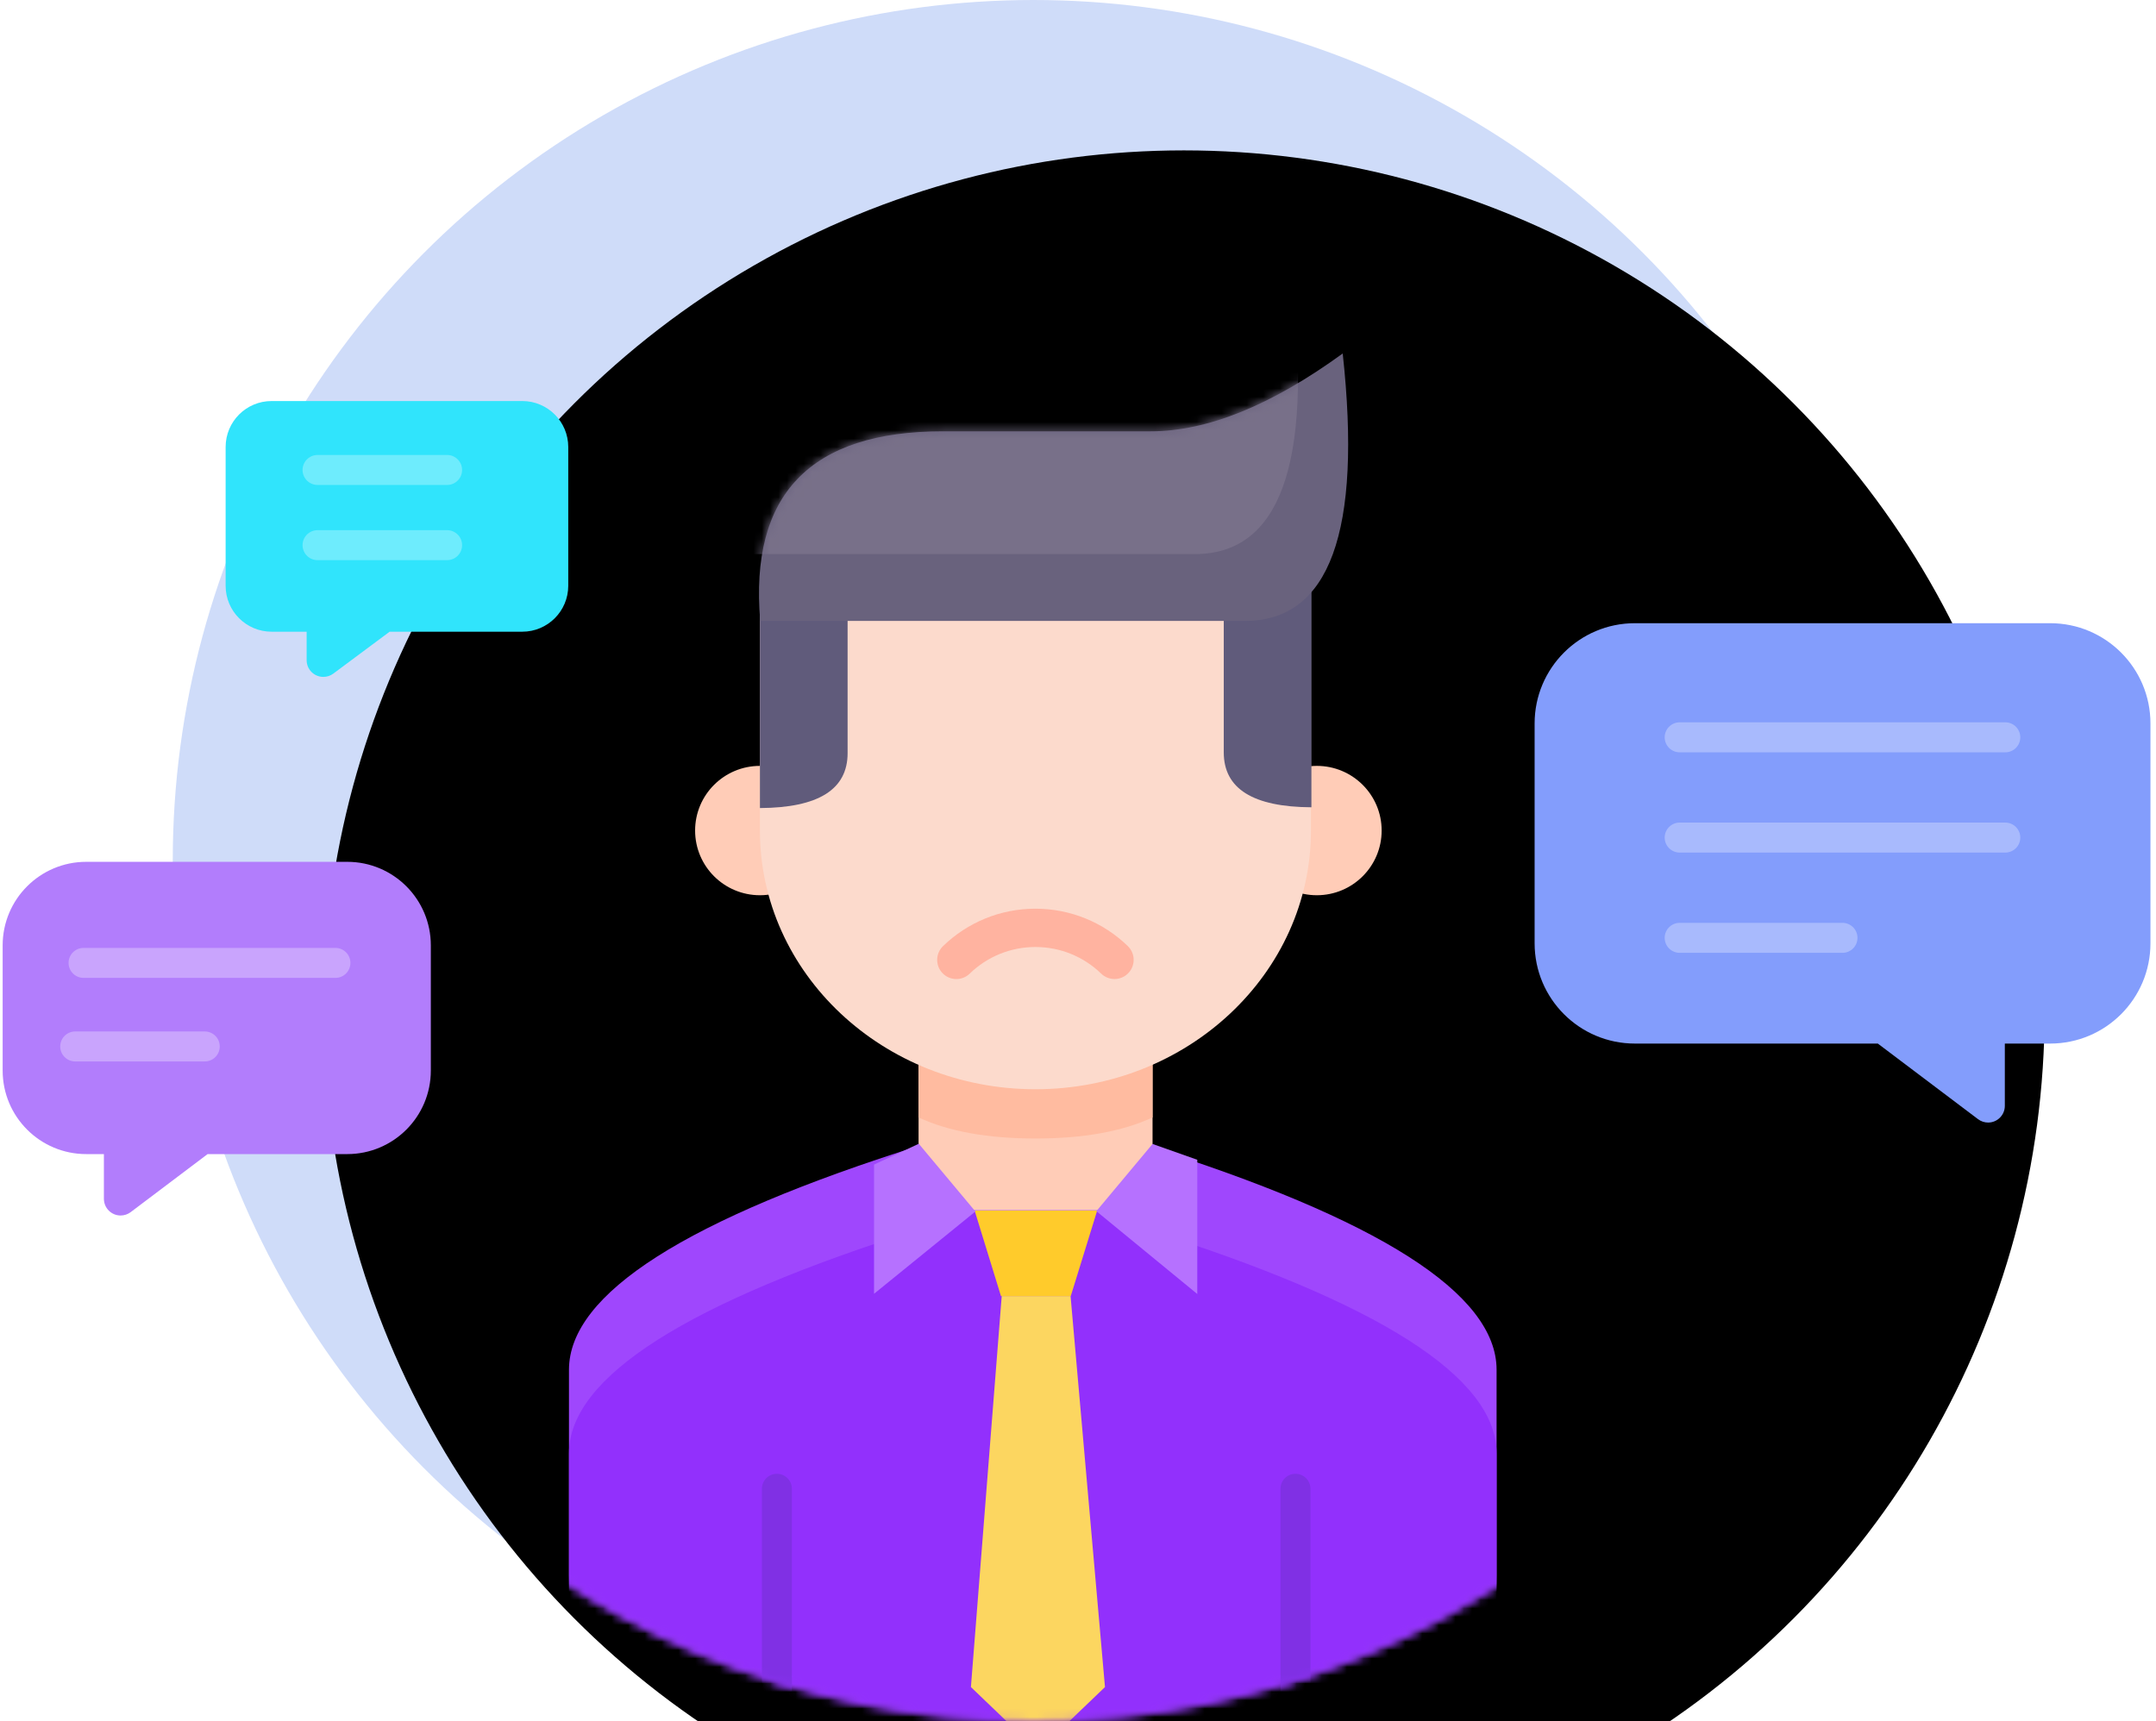 <?xml version="1.0" encoding="UTF-8"?>
<svg width="258px" height="206px" viewBox="0 0 258 206" version="1.1" xmlns="http://www.w3.org/2000/svg" xmlns:xlink="http://www.w3.org/1999/xlink">
    <!-- Generator: Sketch 51 (57462) - http://www.bohemiancoding.com/sketch -->
    <title>Group 27</title>
    <desc>Created with Sketch.</desc>
    <defs>
        <circle id="path-1" cx="103" cy="103" r="103"></circle>
        <filter x="-4.4%" y="-4.4%" width="108.7%" height="108.7%" filterUnits="objectBoundingBox" id="filter-3">
            <feOffset dx="18" dy="18" in="SourceAlpha" result="shadowOffsetInner1"></feOffset>
            <feComposite in="shadowOffsetInner1" in2="SourceAlpha" operator="arithmetic" k2="-1" k3="1" result="shadowInnerInner1"></feComposite>
            <feColorMatrix values="0 0 0 0 0.91   0 0 0 0 0.937   0 0 0 0 0.988  0 0 0 1 0" type="matrix" in="shadowInnerInner1"></feColorMatrix>
        </filter>
        <path d="M0.299,32.319 C-0.998,17.189 6.284,9.624 22.145,9.624 C45.937,9.624 36.888,9.624 47.04,9.624 C53.808,9.624 61.463,6.519 70.004,0.309 C72.332,21.649 68.432,32.319 58.303,32.319 C48.175,32.319 28.84,32.319 0.299,32.319 Z" id="path-4"></path>
    </defs>
    <g id="Page-1" stroke="none" stroke-width="1" fill="none" fill-rule="evenodd">
        <g id="因特驰营销页" transform="translate(-508, -3098)">
            <rect fill="#FFFFFF" x="0" y="0" width="1920" height="7460"></rect>
            <g id="Group-27" transform="translate(508, 3098)">
                <g id="Group-26" transform="translate(20.673, 0)">
                    <mask id="mask-2" fill="white">
                        <use xlink:href="#path-1"></use>
                    </mask>
                    <g id="Oval-8">
                        <use fill="#CFDCF9" fill-rule="evenodd" xlink:href="#path-1"></use>
                        <use fill="black" fill-opacity="1" filter="url(#filter-3)" xlink:href="#path-1"></use>
                    </g>
                    <path d="M103.417,127.405 L116.215,127.405 L116.215,137.045 C144.35,145.881 158.417,154.848 158.417,163.946 C158.417,175.02 158.417,193.912 158.417,220.622 L103.417,220.622 L47.414,220.622 C47.414,193.912 47.414,175.02 47.414,163.946 C47.414,154.848 61.481,145.881 89.616,137.045 L89.616,127.405 L103.417,127.405 Z" id="Combined-Shape" fill="#9F47FD" mask="url(#mask-2)"></path>
                    <path d="M103.417,137.405 L116.215,137.405 L116.215,147.045 C144.35,155.881 158.417,164.848 158.417,173.946 C158.417,185.02 158.417,203.912 158.417,230.622 L103.417,230.622 L47.414,230.622 C47.414,203.912 47.414,185.02 47.414,173.946 C47.414,164.848 61.481,155.881 89.616,147.045 L89.616,137.405 L103.417,137.405 Z" id="Combined-Shape" fill="#9230FC" mask="url(#mask-2)"></path>
                    <path d="M89.249,125.749 C92.871,127.428 97.537,128.268 103.249,128.268 C108.961,128.268 113.627,127.428 117.249,125.749 L117.249,144.858 L89.249,144.858 L89.249,125.749 Z" id="Rectangle-19" fill="#FFCCB7" mask="url(#mask-2)"></path>
                    <path d="M89.249,133.749 C92.871,135.428 97.537,136.268 103.249,136.268 C108.961,136.268 113.627,135.428 117.249,133.749 L117.249,116.908 L89.249,116.908 L89.249,133.749 Z" id="Rectangle-19" fill="#FFBBA0" mask="url(#mask-2)"></path>
                    <polygon id="Path-16" fill="#FCD660" mask="url(#mask-2)" points="99.199 155.126 95.513 201.925 103.534 209.615 111.556 201.925 107.438 155.126"></polygon>
                    <polygon id="Path-15" fill="#FFCB2B" mask="url(#mask-2)" points="95.956 144.892 110.623 144.892 107.46 155.133 99.109 155.133"></polygon>
                    <polygon id="Path-14" fill="#B671FF" mask="url(#mask-2)" points="89.273 136.896 96.052 145.002 83.92 154.855 83.92 139.388"></polygon>
                    <polygon id="Path-14" fill="#B671FF" mask="url(#mask-2)" transform="translate(116.562, 145.899) scale(-1, 1) translate(-116.562, -145.899) " points="115.877 136.92 122.601 144.966 110.524 154.879 110.524 138.813"></polygon>
                    <path d="M70.501,178.193 C70.501,177.203 71.303,176.4 72.294,176.4 C73.284,176.4 74.087,177.203 74.087,178.193 L74.087,211.345 C74.087,212.335 73.284,213.138 72.294,213.138 C71.303,213.138 70.501,212.335 70.501,211.345 L70.501,178.193 Z" id="Path-17" fill="#8030E4" fill-rule="nonzero" mask="url(#mask-2)"></path>
                    <path d="M132.559,178.193 C132.559,177.203 133.362,176.4 134.352,176.4 C135.343,176.4 136.145,177.203 136.145,178.193 L136.145,211.345 C136.145,212.335 135.343,213.138 134.352,213.138 C133.362,213.138 132.559,212.335 132.559,211.345 L132.559,178.193 Z" id="Path-17" fill="#8030E4" fill-rule="nonzero" mask="url(#mask-2)"></path>
                    <ellipse id="Oval-3" fill="#FFCCB7" mask="url(#mask-2)" cx="70.265" cy="99.41" rx="7.757" ry="7.741"></ellipse>
                    <ellipse id="Oval-3" fill="#FFCCB7" mask="url(#mask-2)" cx="136.907" cy="99.41" rx="7.757" ry="7.741"></ellipse>
                    <path d="M103.234,130.372 C121.442,130.372 136.203,116.51 136.203,99.41 C136.203,94.827 136.203,85.082 136.203,70.173 C121.483,69.023 110.494,68.447 103.234,68.447 C96.158,68.447 85.168,69.543 70.265,71.735 C70.265,85.431 70.265,94.655 70.265,99.41 C70.265,116.51 85.026,130.372 103.234,130.372 Z" id="Combined-Shape" fill="#FCDACC" mask="url(#mask-2)"></path>
                    <path d="M92.171,112.7 C91.263,111.818 91.241,110.366 92.123,109.458 C93.005,108.549 94.457,108.527 95.366,109.41 C97.46,111.442 100.252,112.598 103.234,112.598 C106.214,112.598 109.005,111.444 111.098,109.414 C112.007,108.532 113.459,108.554 114.341,109.463 C115.222,110.373 115.2,111.824 114.291,112.706 C111.35,115.558 107.417,117.184 103.234,117.184 C99.048,117.184 95.113,115.556 92.171,112.7 Z" id="Oval-4" fill="#FFB3A0" fill-rule="nonzero" mask="url(#mask-2)" transform="translate(103.231, 112.973) scale(1, -1) translate(-103.231, -112.973) "></path>
                    <path d="M70.265,71.834 L70.265,96.717 C77.259,96.681 80.756,94.491 80.756,90.146 C80.756,85.8 80.756,79.697 80.756,71.834 L70.265,71.834 Z" id="Path-11" fill="#605B7B" mask="url(#mask-2)"></path>
                    <path d="M125.77,69.629 L125.77,96.624 C132.764,96.588 136.26,94.398 136.26,90.053 C136.26,85.708 136.26,78.9 136.26,69.629 L125.77,69.629 Z" id="Path-11" fill="#605B7B" mask="url(#mask-2)" transform="translate(131.015, 83.126) scale(-1, 1) translate(-131.015, -83.126) "></path>
                    <g id="Group-50" mask="url(#mask-2)">
                        <g transform="translate(70, 42)">
                            <mask id="mask-5" fill="white">
                                <use xlink:href="#path-4"></use>
                            </mask>
                            <use id="Path-12" stroke="none" fill="#69627D" fill-rule="evenodd" xlink:href="#path-4"></use>
                            <path d="M-5.701,24.319 C-6.998,9.189 0.284,1.624 16.145,1.624 C39.937,1.624 30.888,1.624 41.04,1.624 C47.808,1.624 55.463,-1.481 64.004,-7.691 C66.332,13.649 62.432,24.319 52.303,24.319 C42.175,24.319 22.84,24.319 -5.701,24.319 Z" id="Path-12" stroke="none" fill="#787089" fill-rule="evenodd" mask="url(#mask-5)"></path>
                        </g>
                    </g>
                </g>
                <path d="M216.264,124.905 L204.271,133.955 C203.923,134.217 203.501,134.359 203.066,134.359 C201.961,134.359 201.066,133.463 201.066,132.359 L201.066,124.905 L195.64,124.905 C189.013,124.905 183.64,119.532 183.64,112.905 L183.64,86.591 C183.64,79.964 189.013,74.591 195.64,74.591 L245.335,74.591 C251.962,74.591 257.335,79.964 257.335,86.591 L257.335,112.905 C257.335,119.532 251.962,124.905 245.335,124.905 L216.264,124.905 Z" id="Combined-Shape" fill="#839DFC" transform="translate(220.488, 105.482) scale(-1, 1) translate(-220.488, -105.482) "></path>
                <path d="M24.843,138.134 L15.638,145.081 C15.291,145.342 14.868,145.484 14.433,145.484 C13.329,145.484 12.433,144.589 12.433,143.484 L12.433,138.134 L10.318,138.134 C4.795,138.134 0.318,133.657 0.318,128.134 L0.318,113.152 C0.318,107.63 4.795,103.152 10.318,103.152 L41.556,103.152 C47.079,103.152 51.556,107.63 51.556,113.152 L51.556,128.134 C51.556,133.657 47.079,138.134 41.556,138.134 L24.843,138.134 Z" id="Combined-Shape" fill="#B27DFC"></path>
                <path d="M46.625,75.609 L39.889,80.623 C39.544,80.88 39.125,81.018 38.695,81.018 C37.59,81.018 36.695,80.123 36.695,79.018 L36.695,75.609 L32.501,75.609 C29.463,75.609 27,73.146 27,70.108 L27,53.501 C27,50.463 29.463,48 32.501,48 L62.499,48 C65.537,48 68,50.463 68,53.501 L68,70.108 C68,73.146 65.537,75.609 62.499,75.609 L46.625,75.609 Z" id="Combined-Shape" fill="#30E4FC"></path>
                <path d="M10,115.25 L40.137,115.25" id="Path-20" stroke="#FFFFFF" stroke-width="3.59" opacity="0.3" stroke-linecap="round" stroke-linejoin="round"></path>
                <path d="M9,125.25 L24.502,125.25" id="Path-20" stroke="#FFFFFF" stroke-width="3.59" opacity="0.3" stroke-linecap="round" stroke-linejoin="round"></path>
                <path d="M38,56.25 L53.502,56.25" id="Path-20" stroke="#FFFFFF" stroke-width="3.59" opacity="0.3" stroke-linecap="round" stroke-linejoin="round"></path>
                <path d="M38,65.25 L53.502,65.25" id="Path-20" stroke="#FFFFFF" stroke-width="3.59" opacity="0.3" stroke-linecap="round" stroke-linejoin="round"></path>
                <path d="M201,88.25 L239.965,88.25" id="Path-20" stroke="#FFFFFF" stroke-width="3.59" opacity="0.3" stroke-linecap="round" stroke-linejoin="round"></path>
                <path d="M201,100.25 L239.965,100.25" id="Path-20" stroke="#FFFFFF" stroke-width="3.59" opacity="0.3" stroke-linecap="round" stroke-linejoin="round"></path>
                <path d="M201,112.25 L220.482,112.25" id="Path-20" stroke="#FFFFFF" stroke-width="3.59" opacity="0.3" stroke-linecap="round" stroke-linejoin="round"></path>
            </g>
        </g>
    </g>
</svg>
